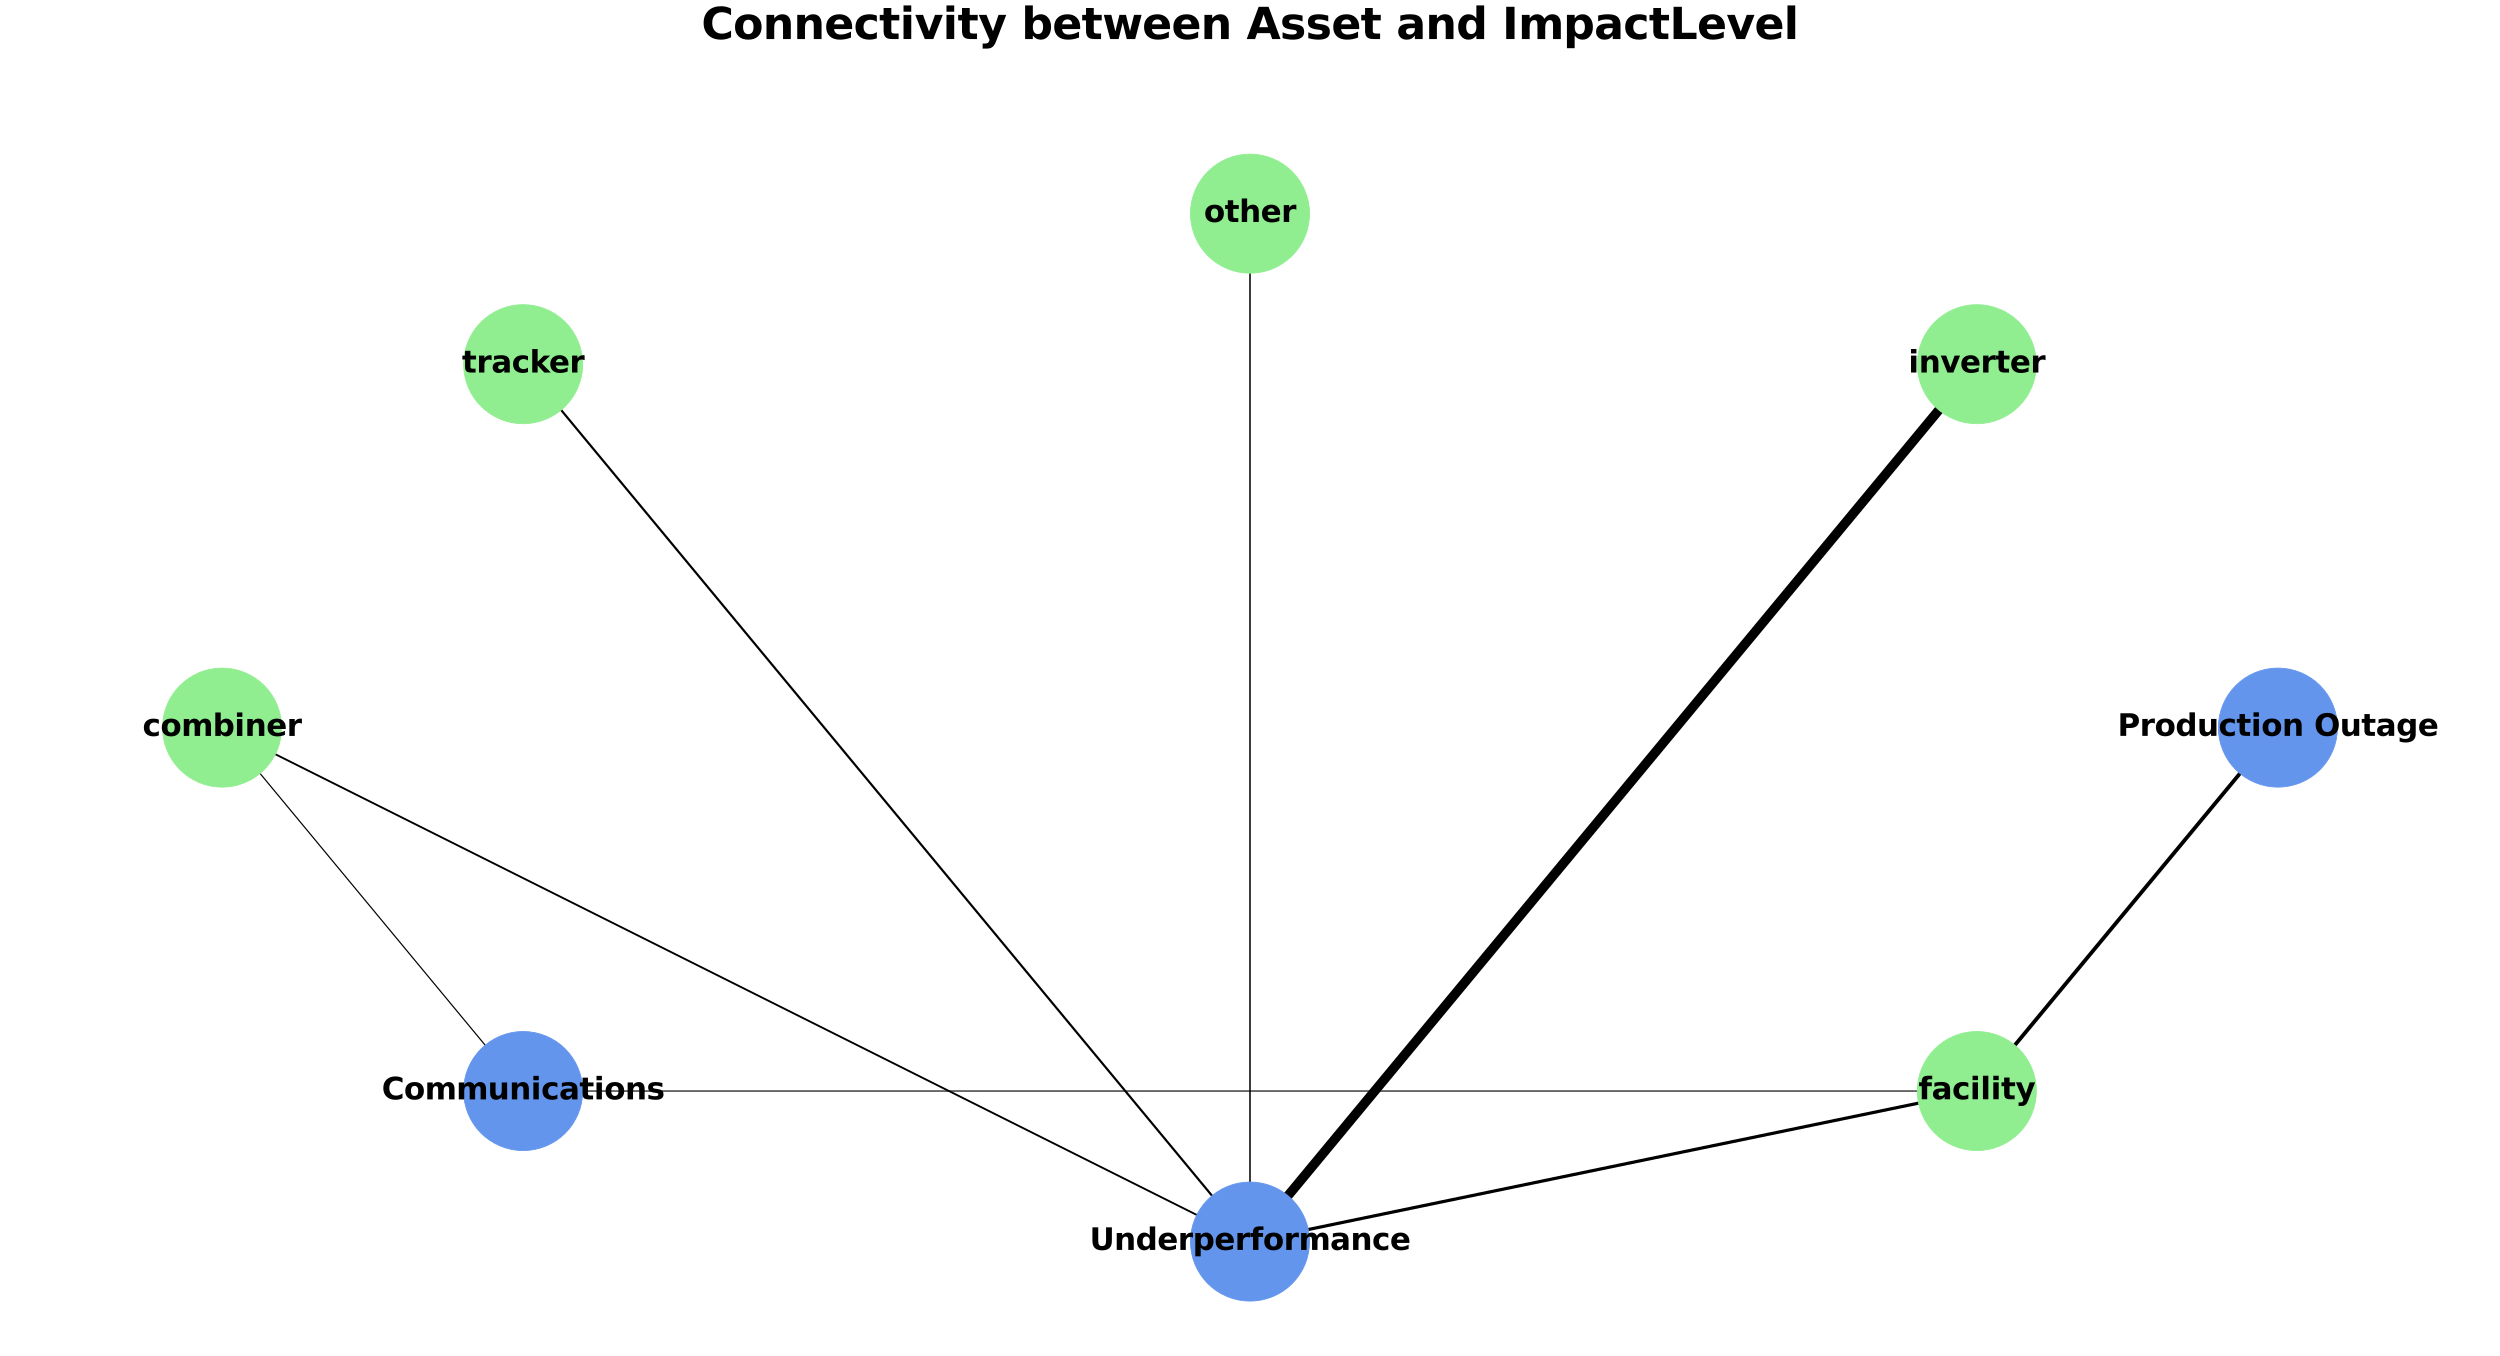 <?xml version="1.0" encoding="utf-8" standalone="no"?>
<!DOCTYPE svg PUBLIC "-//W3C//DTD SVG 1.1//EN"
  "http://www.w3.org/Graphics/SVG/1.1/DTD/svg11.dtd">
<svg xmlns:xlink="http://www.w3.org/1999/xlink" width="2894.4pt" height="1569.6pt" viewBox="0 0 2894.4 1569.6" xmlns="http://www.w3.org/2000/svg" version="1.1">
 <defs>
  <style type="text/css">*{stroke-linejoin: round; stroke-linecap: butt}</style>
 </defs>
 <g id="figure_1">
  <g id="patch_1">
   <path d="M 0 1569.6 
L 2894.4 1569.6 
L 2894.4 0 
L 0 0 
z
" style="fill: #ffffff"/>
  </g>
  <g id="axes_1">
   <g id="LineCollection_1">
    <path d="M 257.117 842.4 
L 605.685 1263.158 
" clip-path="url(#p37660b763f)" style="fill: none; stroke: #000000; stroke-width: 1.385"/>
    <path d="M 257.117 842.4 
L 1447.2 1437.441 
" clip-path="url(#p37660b763f)" style="fill: none; stroke: #000000; stroke-width: 2.154"/>
    <path d="M 605.685 1263.158 
L 2288.716 1263.158 
" clip-path="url(#p37660b763f)" style="fill: none; stroke: #000000; stroke-width: 1.385"/>
    <path d="M 1447.2 1437.441 
L 2288.716 1263.158 
" clip-path="url(#p37660b763f)" style="fill: none; stroke: #000000; stroke-width: 3.692"/>
    <path d="M 1447.2 1437.441 
L 2288.715 421.642 
" clip-path="url(#p37660b763f)" style="fill: none; stroke: #000000; stroke-width: 11"/>
    <path d="M 1447.2 1437.441 
L 1447.2 247.359 
" clip-path="url(#p37660b763f)" style="fill: none; stroke: #000000; stroke-width: 1.769"/>
    <path d="M 1447.2 1437.441 
L 605.685 421.642 
" clip-path="url(#p37660b763f)" style="fill: none; stroke: #000000; stroke-width: 2.538"/>
    <path d="M 2288.716 1263.158 
L 2637.283 842.4 
" clip-path="url(#p37660b763f)" style="fill: none; stroke: #000000; stroke-width: 4.462"/>
   </g>
   <g id="PathCollection_1">
    <defs>
     <path id="C0_0_9193cad86f" d="M 0 68.92 
C 18.278 68.92 35.81 61.658 48.734 48.734 
C 61.658 35.81 68.92 18.278 68.92 -0 
C 68.92 -18.278 61.658 -35.81 48.734 -48.734 
C 35.81 -61.658 18.278 -68.92 0 -68.92 
C -18.278 -68.92 -35.81 -61.658 -48.734 -48.734 
C -61.658 -35.81 -68.92 -18.278 -68.92 0 
C -68.92 18.278 -61.658 35.81 -48.734 48.734 
C -35.81 61.658 -18.278 68.92 0 68.92 
z
"/>
    </defs>
    <g clip-path="url(#p37660b763f)">
     <use xlink:href="#C0_0_9193cad86f" x="257.117" y="842.4" style="fill: #90ee90; stroke: #90ee90"/>
    </g>
    <g clip-path="url(#p37660b763f)">
     <use xlink:href="#C0_0_9193cad86f" x="605.685" y="1263.158" style="fill: #6495ed; stroke: #6495ed"/>
    </g>
    <g clip-path="url(#p37660b763f)">
     <use xlink:href="#C0_0_9193cad86f" x="1447.2" y="1437.441" style="fill: #6495ed; stroke: #6495ed"/>
    </g>
    <g clip-path="url(#p37660b763f)">
     <use xlink:href="#C0_0_9193cad86f" x="2288.716" y="1263.158" style="fill: #90ee90; stroke: #90ee90"/>
    </g>
    <g clip-path="url(#p37660b763f)">
     <use xlink:href="#C0_0_9193cad86f" x="2637.283" y="842.4" style="fill: #6495ed; stroke: #6495ed"/>
    </g>
    <g clip-path="url(#p37660b763f)">
     <use xlink:href="#C0_0_9193cad86f" x="2288.715" y="421.642" style="fill: #90ee90; stroke: #90ee90"/>
    </g>
    <g clip-path="url(#p37660b763f)">
     <use xlink:href="#C0_0_9193cad86f" x="1447.2" y="247.359" style="fill: #90ee90; stroke: #90ee90"/>
    </g>
    <g clip-path="url(#p37660b763f)">
     <use xlink:href="#C0_0_9193cad86f" x="605.685" y="421.642" style="fill: #90ee90; stroke: #90ee90"/>
    </g>
   </g>
   <g id="text_1">
    <g clip-path="url(#p37660b763f)">
     <!-- combiner -->
     <g transform="translate(165.002 852.058) scale(0.35 -0.35)">
      <defs>
       <path id="DejaVuSans-Bold-63" d="M 3366 3391 
L 3366 2478 
Q 3138 2634 2908 2709 
Q 2678 2784 2431 2784 
Q 1963 2784 1702 2511 
Q 1441 2238 1441 1747 
Q 1441 1256 1702 982 
Q 1963 709 2431 709 
Q 2694 709 2930 787 
Q 3166 866 3366 1019 
L 3366 103 
Q 3103 6 2833 -42 
Q 2563 -91 2291 -91 
Q 1344 -91 809 395 
Q 275 881 275 1747 
Q 275 2613 809 3098 
Q 1344 3584 2291 3584 
Q 2566 3584 2833 3536 
Q 3100 3488 3366 3391 
z
" transform="scale(0.016)"/>
       <path id="DejaVuSans-Bold-6f" d="M 2203 2784 
Q 1831 2784 1636 2517 
Q 1441 2250 1441 1747 
Q 1441 1244 1636 976 
Q 1831 709 2203 709 
Q 2569 709 2762 976 
Q 2956 1244 2956 1747 
Q 2956 2250 2762 2517 
Q 2569 2784 2203 2784 
z
M 2203 3584 
Q 3106 3584 3614 3096 
Q 4122 2609 4122 1747 
Q 4122 884 3614 396 
Q 3106 -91 2203 -91 
Q 1297 -91 786 396 
Q 275 884 275 1747 
Q 275 2609 786 3096 
Q 1297 3584 2203 3584 
z
" transform="scale(0.016)"/>
       <path id="DejaVuSans-Bold-6d" d="M 3781 2919 
Q 3994 3244 4286 3414 
Q 4578 3584 4928 3584 
Q 5531 3584 5847 3212 
Q 6163 2841 6163 2131 
L 6163 0 
L 5038 0 
L 5038 1825 
Q 5041 1866 5042 1909 
Q 5044 1953 5044 2034 
Q 5044 2406 4934 2573 
Q 4825 2741 4581 2741 
Q 4263 2741 4089 2478 
Q 3916 2216 3909 1719 
L 3909 0 
L 2784 0 
L 2784 1825 
Q 2784 2406 2684 2573 
Q 2584 2741 2328 2741 
Q 2006 2741 1831 2477 
Q 1656 2213 1656 1722 
L 1656 0 
L 531 0 
L 531 3500 
L 1656 3500 
L 1656 2988 
Q 1863 3284 2130 3434 
Q 2397 3584 2719 3584 
Q 3081 3584 3359 3409 
Q 3638 3234 3781 2919 
z
" transform="scale(0.016)"/>
       <path id="DejaVuSans-Bold-62" d="M 2400 722 
Q 2759 722 2948 984 
Q 3138 1247 3138 1747 
Q 3138 2247 2948 2509 
Q 2759 2772 2400 2772 
Q 2041 2772 1848 2508 
Q 1656 2244 1656 1747 
Q 1656 1250 1848 986 
Q 2041 722 2400 722 
z
M 1656 2988 
Q 1888 3294 2169 3439 
Q 2450 3584 2816 3584 
Q 3463 3584 3878 3070 
Q 4294 2556 4294 1747 
Q 4294 938 3878 423 
Q 3463 -91 2816 -91 
Q 2450 -91 2169 54 
Q 1888 200 1656 506 
L 1656 0 
L 538 0 
L 538 4863 
L 1656 4863 
L 1656 2988 
z
" transform="scale(0.016)"/>
       <path id="DejaVuSans-Bold-69" d="M 538 3500 
L 1656 3500 
L 1656 0 
L 538 0 
L 538 3500 
z
M 538 4863 
L 1656 4863 
L 1656 3950 
L 538 3950 
L 538 4863 
z
" transform="scale(0.016)"/>
       <path id="DejaVuSans-Bold-6e" d="M 4056 2131 
L 4056 0 
L 2931 0 
L 2931 347 
L 2931 1631 
Q 2931 2084 2911 2256 
Q 2891 2428 2841 2509 
Q 2775 2619 2662 2680 
Q 2550 2741 2406 2741 
Q 2056 2741 1856 2470 
Q 1656 2200 1656 1722 
L 1656 0 
L 538 0 
L 538 3500 
L 1656 3500 
L 1656 2988 
Q 1909 3294 2193 3439 
Q 2478 3584 2822 3584 
Q 3428 3584 3742 3212 
Q 4056 2841 4056 2131 
z
" transform="scale(0.016)"/>
       <path id="DejaVuSans-Bold-65" d="M 4031 1759 
L 4031 1441 
L 1416 1441 
Q 1456 1047 1700 850 
Q 1944 653 2381 653 
Q 2734 653 3104 758 
Q 3475 863 3866 1075 
L 3866 213 
Q 3469 63 3072 -14 
Q 2675 -91 2278 -91 
Q 1328 -91 801 392 
Q 275 875 275 1747 
Q 275 2603 792 3093 
Q 1309 3584 2216 3584 
Q 3041 3584 3536 3087 
Q 4031 2591 4031 1759 
z
M 2881 2131 
Q 2881 2450 2695 2645 
Q 2509 2841 2209 2841 
Q 1884 2841 1681 2658 
Q 1478 2475 1428 2131 
L 2881 2131 
z
" transform="scale(0.016)"/>
       <path id="DejaVuSans-Bold-72" d="M 3138 2547 
Q 2991 2616 2845 2648 
Q 2700 2681 2553 2681 
Q 2122 2681 1889 2404 
Q 1656 2128 1656 1613 
L 1656 0 
L 538 0 
L 538 3500 
L 1656 3500 
L 1656 2925 
Q 1872 3269 2151 3426 
Q 2431 3584 2822 3584 
Q 2878 3584 2943 3579 
Q 3009 3575 3134 3559 
L 3138 2547 
z
" transform="scale(0.016)"/>
      </defs>
      <use xlink:href="#DejaVuSans-Bold-63"/>
      <use xlink:href="#DejaVuSans-Bold-6f" x="59.277"/>
      <use xlink:href="#DejaVuSans-Bold-6d" x="127.979"/>
      <use xlink:href="#DejaVuSans-Bold-62" x="232.178"/>
      <use xlink:href="#DejaVuSans-Bold-69" x="303.76"/>
      <use xlink:href="#DejaVuSans-Bold-6e" x="338.037"/>
      <use xlink:href="#DejaVuSans-Bold-65" x="409.229"/>
      <use xlink:href="#DejaVuSans-Bold-72" x="477.051"/>
     </g>
    </g>
   </g>
   <g id="text_2">
    <g clip-path="url(#p37660b763f)">
     <!-- Communications -->
     <g transform="translate(441.988 1272.816) scale(0.35 -0.35)">
      <defs>
       <path id="DejaVuSans-Bold-43" d="M 4288 256 
Q 3956 84 3597 -3 
Q 3238 -91 2847 -91 
Q 1681 -91 1000 561 
Q 319 1213 319 2328 
Q 319 3447 1000 4098 
Q 1681 4750 2847 4750 
Q 3238 4750 3597 4662 
Q 3956 4575 4288 4403 
L 4288 3438 
Q 3953 3666 3628 3772 
Q 3303 3878 2944 3878 
Q 2300 3878 1931 3465 
Q 1563 3053 1563 2328 
Q 1563 1606 1931 1193 
Q 2300 781 2944 781 
Q 3303 781 3628 887 
Q 3953 994 4288 1222 
L 4288 256 
z
" transform="scale(0.016)"/>
       <path id="DejaVuSans-Bold-75" d="M 500 1363 
L 500 3500 
L 1625 3500 
L 1625 3150 
Q 1625 2866 1622 2436 
Q 1619 2006 1619 1863 
Q 1619 1441 1641 1255 
Q 1663 1069 1716 984 
Q 1784 875 1895 815 
Q 2006 756 2150 756 
Q 2500 756 2700 1025 
Q 2900 1294 2900 1772 
L 2900 3500 
L 4019 3500 
L 4019 0 
L 2900 0 
L 2900 506 
Q 2647 200 2364 54 
Q 2081 -91 1741 -91 
Q 1134 -91 817 281 
Q 500 653 500 1363 
z
" transform="scale(0.016)"/>
       <path id="DejaVuSans-Bold-61" d="M 2106 1575 
Q 1756 1575 1579 1456 
Q 1403 1338 1403 1106 
Q 1403 894 1545 773 
Q 1688 653 1941 653 
Q 2256 653 2472 879 
Q 2688 1106 2688 1447 
L 2688 1575 
L 2106 1575 
z
M 3816 1997 
L 3816 0 
L 2688 0 
L 2688 519 
Q 2463 200 2181 54 
Q 1900 -91 1497 -91 
Q 953 -91 614 226 
Q 275 544 275 1050 
Q 275 1666 698 1953 
Q 1122 2241 2028 2241 
L 2688 2241 
L 2688 2328 
Q 2688 2594 2478 2717 
Q 2269 2841 1825 2841 
Q 1466 2841 1156 2769 
Q 847 2697 581 2553 
L 581 3406 
Q 941 3494 1303 3539 
Q 1666 3584 2028 3584 
Q 2975 3584 3395 3211 
Q 3816 2838 3816 1997 
z
" transform="scale(0.016)"/>
       <path id="DejaVuSans-Bold-74" d="M 1759 4494 
L 1759 3500 
L 2913 3500 
L 2913 2700 
L 1759 2700 
L 1759 1216 
Q 1759 972 1856 886 
Q 1953 800 2241 800 
L 2816 800 
L 2816 0 
L 1856 0 
Q 1194 0 917 276 
Q 641 553 641 1216 
L 641 2700 
L 84 2700 
L 84 3500 
L 641 3500 
L 641 4494 
L 1759 4494 
z
" transform="scale(0.016)"/>
       <path id="DejaVuSans-Bold-73" d="M 3272 3391 
L 3272 2541 
Q 2913 2691 2578 2766 
Q 2244 2841 1947 2841 
Q 1628 2841 1473 2761 
Q 1319 2681 1319 2516 
Q 1319 2381 1436 2309 
Q 1553 2238 1856 2203 
L 2053 2175 
Q 2913 2066 3209 1816 
Q 3506 1566 3506 1031 
Q 3506 472 3093 190 
Q 2681 -91 1863 -91 
Q 1516 -91 1145 -36 
Q 775 19 384 128 
L 384 978 
Q 719 816 1070 734 
Q 1422 653 1784 653 
Q 2113 653 2278 743 
Q 2444 834 2444 1013 
Q 2444 1163 2330 1236 
Q 2216 1309 1875 1350 
L 1678 1375 
Q 931 1469 631 1722 
Q 331 1975 331 2491 
Q 331 3047 712 3315 
Q 1094 3584 1881 3584 
Q 2191 3584 2531 3537 
Q 2872 3491 3272 3391 
z
" transform="scale(0.016)"/>
      </defs>
      <use xlink:href="#DejaVuSans-Bold-43"/>
      <use xlink:href="#DejaVuSans-Bold-6f" x="73.389"/>
      <use xlink:href="#DejaVuSans-Bold-6d" x="142.09"/>
      <use xlink:href="#DejaVuSans-Bold-6d" x="246.289"/>
      <use xlink:href="#DejaVuSans-Bold-75" x="350.488"/>
      <use xlink:href="#DejaVuSans-Bold-6e" x="421.68"/>
      <use xlink:href="#DejaVuSans-Bold-69" x="492.871"/>
      <use xlink:href="#DejaVuSans-Bold-63" x="527.148"/>
      <use xlink:href="#DejaVuSans-Bold-61" x="586.426"/>
      <use xlink:href="#DejaVuSans-Bold-74" x="653.906"/>
      <use xlink:href="#DejaVuSans-Bold-69" x="701.709"/>
      <use xlink:href="#DejaVuSans-Bold-6f" x="735.986"/>
      <use xlink:href="#DejaVuSans-Bold-6e" x="804.688"/>
      <use xlink:href="#DejaVuSans-Bold-73" x="875.879"/>
     </g>
    </g>
   </g>
   <g id="text_3">
    <g clip-path="url(#p37660b763f)">
     <!-- Underperformance -->
     <g transform="translate(1261.468 1447.099) scale(0.35 -0.35)">
      <defs>
       <path id="DejaVuSans-Bold-55" d="M 588 4666 
L 1791 4666 
L 1791 1869 
Q 1791 1291 1980 1042 
Q 2169 794 2597 794 
Q 3028 794 3217 1042 
Q 3406 1291 3406 1869 
L 3406 4666 
L 4609 4666 
L 4609 1869 
Q 4609 878 4112 393 
Q 3616 -91 2597 -91 
Q 1581 -91 1084 393 
Q 588 878 588 1869 
L 588 4666 
z
" transform="scale(0.016)"/>
       <path id="DejaVuSans-Bold-64" d="M 2919 2988 
L 2919 4863 
L 4044 4863 
L 4044 0 
L 2919 0 
L 2919 506 
Q 2688 197 2409 53 
Q 2131 -91 1766 -91 
Q 1119 -91 703 423 
Q 288 938 288 1747 
Q 288 2556 703 3070 
Q 1119 3584 1766 3584 
Q 2128 3584 2408 3439 
Q 2688 3294 2919 2988 
z
M 2181 722 
Q 2541 722 2730 984 
Q 2919 1247 2919 1747 
Q 2919 2247 2730 2509 
Q 2541 2772 2181 2772 
Q 1825 2772 1636 2509 
Q 1447 2247 1447 1747 
Q 1447 1247 1636 984 
Q 1825 722 2181 722 
z
" transform="scale(0.016)"/>
       <path id="DejaVuSans-Bold-70" d="M 1656 506 
L 1656 -1331 
L 538 -1331 
L 538 3500 
L 1656 3500 
L 1656 2988 
Q 1888 3294 2169 3439 
Q 2450 3584 2816 3584 
Q 3463 3584 3878 3070 
Q 4294 2556 4294 1747 
Q 4294 938 3878 423 
Q 3463 -91 2816 -91 
Q 2450 -91 2169 54 
Q 1888 200 1656 506 
z
M 2400 2772 
Q 2041 2772 1848 2508 
Q 1656 2244 1656 1747 
Q 1656 1250 1848 986 
Q 2041 722 2400 722 
Q 2759 722 2948 984 
Q 3138 1247 3138 1747 
Q 3138 2247 2948 2509 
Q 2759 2772 2400 2772 
z
" transform="scale(0.016)"/>
       <path id="DejaVuSans-Bold-66" d="M 2841 4863 
L 2841 4128 
L 2222 4128 
Q 1984 4128 1890 4042 
Q 1797 3956 1797 3744 
L 1797 3500 
L 2753 3500 
L 2753 2700 
L 1797 2700 
L 1797 0 
L 678 0 
L 678 2700 
L 122 2700 
L 122 3500 
L 678 3500 
L 678 3744 
Q 678 4316 997 4589 
Q 1316 4863 1984 4863 
L 2841 4863 
z
" transform="scale(0.016)"/>
      </defs>
      <use xlink:href="#DejaVuSans-Bold-55"/>
      <use xlink:href="#DejaVuSans-Bold-6e" x="81.201"/>
      <use xlink:href="#DejaVuSans-Bold-64" x="152.393"/>
      <use xlink:href="#DejaVuSans-Bold-65" x="223.975"/>
      <use xlink:href="#DejaVuSans-Bold-72" x="291.797"/>
      <use xlink:href="#DejaVuSans-Bold-70" x="341.113"/>
      <use xlink:href="#DejaVuSans-Bold-65" x="412.695"/>
      <use xlink:href="#DejaVuSans-Bold-72" x="480.518"/>
      <use xlink:href="#DejaVuSans-Bold-66" x="529.834"/>
      <use xlink:href="#DejaVuSans-Bold-6f" x="573.34"/>
      <use xlink:href="#DejaVuSans-Bold-72" x="642.041"/>
      <use xlink:href="#DejaVuSans-Bold-6d" x="691.357"/>
      <use xlink:href="#DejaVuSans-Bold-61" x="795.557"/>
      <use xlink:href="#DejaVuSans-Bold-6e" x="863.037"/>
      <use xlink:href="#DejaVuSans-Bold-63" x="934.229"/>
      <use xlink:href="#DejaVuSans-Bold-65" x="993.506"/>
     </g>
    </g>
   </g>
   <g id="text_4">
    <g clip-path="url(#p37660b763f)">
     <!-- facility -->
     <g transform="translate(2221.149 1272.679) scale(0.35 -0.35)">
      <defs>
       <path id="DejaVuSans-Bold-6c" d="M 538 4863 
L 1656 4863 
L 1656 0 
L 538 0 
L 538 4863 
z
" transform="scale(0.016)"/>
       <path id="DejaVuSans-Bold-79" d="M 78 3500 
L 1197 3500 
L 2138 1125 
L 2938 3500 
L 4056 3500 
L 2584 -331 
Q 2363 -916 2067 -1148 
Q 1772 -1381 1288 -1381 
L 641 -1381 
L 641 -647 
L 991 -647 
Q 1275 -647 1404 -556 
Q 1534 -466 1606 -231 
L 1638 -134 
L 78 3500 
z
" transform="scale(0.016)"/>
      </defs>
      <use xlink:href="#DejaVuSans-Bold-66"/>
      <use xlink:href="#DejaVuSans-Bold-61" x="43.506"/>
      <use xlink:href="#DejaVuSans-Bold-63" x="110.986"/>
      <use xlink:href="#DejaVuSans-Bold-69" x="170.264"/>
      <use xlink:href="#DejaVuSans-Bold-6c" x="204.541"/>
      <use xlink:href="#DejaVuSans-Bold-69" x="238.818"/>
      <use xlink:href="#DejaVuSans-Bold-74" x="273.096"/>
      <use xlink:href="#DejaVuSans-Bold-79" x="320.898"/>
     </g>
    </g>
   </g>
   <g id="text_5">
    <g clip-path="url(#p37660b763f)">
     <!-- Production Outage -->
     <g transform="translate(2451.602 851.921) scale(0.35 -0.35)">
      <defs>
       <path id="DejaVuSans-Bold-50" d="M 588 4666 
L 2584 4666 
Q 3475 4666 3951 4270 
Q 4428 3875 4428 3144 
Q 4428 2409 3951 2014 
Q 3475 1619 2584 1619 
L 1791 1619 
L 1791 0 
L 588 0 
L 588 4666 
z
M 1791 3794 
L 1791 2491 
L 2456 2491 
Q 2806 2491 2997 2661 
Q 3188 2831 3188 3144 
Q 3188 3456 2997 3625 
Q 2806 3794 2456 3794 
L 1791 3794 
z
" transform="scale(0.016)"/>
       <path id="DejaVuSans-Bold-20" transform="scale(0.016)"/>
       <path id="DejaVuSans-Bold-4f" d="M 2719 3878 
Q 2169 3878 1866 3472 
Q 1563 3066 1563 2328 
Q 1563 1594 1866 1187 
Q 2169 781 2719 781 
Q 3272 781 3575 1187 
Q 3878 1594 3878 2328 
Q 3878 3066 3575 3472 
Q 3272 3878 2719 3878 
z
M 2719 4750 
Q 3844 4750 4481 4106 
Q 5119 3463 5119 2328 
Q 5119 1197 4481 553 
Q 3844 -91 2719 -91 
Q 1597 -91 958 553 
Q 319 1197 319 2328 
Q 319 3463 958 4106 
Q 1597 4750 2719 4750 
z
" transform="scale(0.016)"/>
       <path id="DejaVuSans-Bold-67" d="M 2919 594 
Q 2688 288 2409 144 
Q 2131 0 1766 0 
Q 1125 0 706 504 
Q 288 1009 288 1791 
Q 288 2575 706 3076 
Q 1125 3578 1766 3578 
Q 2131 3578 2409 3434 
Q 2688 3291 2919 2981 
L 2919 3500 
L 4044 3500 
L 4044 353 
Q 4044 -491 3511 -936 
Q 2978 -1381 1966 -1381 
Q 1638 -1381 1331 -1331 
Q 1025 -1281 716 -1178 
L 716 -306 
Q 1009 -475 1290 -558 
Q 1572 -641 1856 -641 
Q 2406 -641 2662 -400 
Q 2919 -159 2919 353 
L 2919 594 
z
M 2181 2772 
Q 1834 2772 1640 2515 
Q 1447 2259 1447 1791 
Q 1447 1309 1634 1061 
Q 1822 813 2181 813 
Q 2531 813 2725 1069 
Q 2919 1325 2919 1791 
Q 2919 2259 2725 2515 
Q 2531 2772 2181 2772 
z
" transform="scale(0.016)"/>
      </defs>
      <use xlink:href="#DejaVuSans-Bold-50"/>
      <use xlink:href="#DejaVuSans-Bold-72" x="73.291"/>
      <use xlink:href="#DejaVuSans-Bold-6f" x="122.607"/>
      <use xlink:href="#DejaVuSans-Bold-64" x="191.309"/>
      <use xlink:href="#DejaVuSans-Bold-75" x="262.891"/>
      <use xlink:href="#DejaVuSans-Bold-63" x="334.082"/>
      <use xlink:href="#DejaVuSans-Bold-74" x="393.359"/>
      <use xlink:href="#DejaVuSans-Bold-69" x="441.162"/>
      <use xlink:href="#DejaVuSans-Bold-6f" x="475.439"/>
      <use xlink:href="#DejaVuSans-Bold-6e" x="544.141"/>
      <use xlink:href="#DejaVuSans-Bold-20" x="615.332"/>
      <use xlink:href="#DejaVuSans-Bold-4f" x="650.146"/>
      <use xlink:href="#DejaVuSans-Bold-75" x="735.156"/>
      <use xlink:href="#DejaVuSans-Bold-74" x="806.348"/>
      <use xlink:href="#DejaVuSans-Bold-61" x="854.15"/>
      <use xlink:href="#DejaVuSans-Bold-67" x="921.631"/>
      <use xlink:href="#DejaVuSans-Bold-65" x="993.213"/>
     </g>
    </g>
   </g>
   <g id="text_6">
    <g clip-path="url(#p37660b763f)">
     <!-- inverter -->
     <g transform="translate(2209.487 431.3) scale(0.35 -0.35)">
      <defs>
       <path id="DejaVuSans-Bold-76" d="M 97 3500 
L 1216 3500 
L 2088 1081 
L 2956 3500 
L 4078 3500 
L 2700 0 
L 1472 0 
L 97 3500 
z
" transform="scale(0.016)"/>
      </defs>
      <use xlink:href="#DejaVuSans-Bold-69"/>
      <use xlink:href="#DejaVuSans-Bold-6e" x="34.277"/>
      <use xlink:href="#DejaVuSans-Bold-76" x="105.469"/>
      <use xlink:href="#DejaVuSans-Bold-65" x="170.654"/>
      <use xlink:href="#DejaVuSans-Bold-72" x="238.477"/>
      <use xlink:href="#DejaVuSans-Bold-74" x="287.793"/>
      <use xlink:href="#DejaVuSans-Bold-65" x="335.596"/>
      <use xlink:href="#DejaVuSans-Bold-72" x="403.418"/>
     </g>
    </g>
   </g>
   <g id="text_7">
    <g clip-path="url(#p37660b763f)">
     <!-- other -->
     <g transform="translate(1393.855 257.016) scale(0.35 -0.35)">
      <defs>
       <path id="DejaVuSans-Bold-68" d="M 4056 2131 
L 4056 0 
L 2931 0 
L 2931 347 
L 2931 1625 
Q 2931 2084 2911 2256 
Q 2891 2428 2841 2509 
Q 2775 2619 2662 2680 
Q 2550 2741 2406 2741 
Q 2056 2741 1856 2470 
Q 1656 2200 1656 1722 
L 1656 0 
L 538 0 
L 538 4863 
L 1656 4863 
L 1656 2988 
Q 1909 3294 2193 3439 
Q 2478 3584 2822 3584 
Q 3428 3584 3742 3212 
Q 4056 2841 4056 2131 
z
" transform="scale(0.016)"/>
      </defs>
      <use xlink:href="#DejaVuSans-Bold-6f"/>
      <use xlink:href="#DejaVuSans-Bold-74" x="68.701"/>
      <use xlink:href="#DejaVuSans-Bold-68" x="116.504"/>
      <use xlink:href="#DejaVuSans-Bold-65" x="187.695"/>
      <use xlink:href="#DejaVuSans-Bold-72" x="255.518"/>
     </g>
    </g>
   </g>
   <g id="text_8">
    <g clip-path="url(#p37660b763f)">
     <!-- tracker -->
     <g transform="translate(534.829 431.3) scale(0.35 -0.35)">
      <defs>
       <path id="DejaVuSans-Bold-6b" d="M 538 4863 
L 1656 4863 
L 1656 2216 
L 2944 3500 
L 4244 3500 
L 2534 1894 
L 4378 0 
L 3022 0 
L 1656 1459 
L 1656 0 
L 538 0 
L 538 4863 
z
" transform="scale(0.016)"/>
      </defs>
      <use xlink:href="#DejaVuSans-Bold-74"/>
      <use xlink:href="#DejaVuSans-Bold-72" x="47.803"/>
      <use xlink:href="#DejaVuSans-Bold-61" x="97.119"/>
      <use xlink:href="#DejaVuSans-Bold-63" x="164.6"/>
      <use xlink:href="#DejaVuSans-Bold-6b" x="223.877"/>
      <use xlink:href="#DejaVuSans-Bold-65" x="287.756"/>
      <use xlink:href="#DejaVuSans-Bold-72" x="355.578"/>
     </g>
    </g>
   </g>
  </g>
  <g id="text_9">
   <!-- Connectivity between Asset and ImpactLevel -->
   <g transform="translate(812.079 45.192) scale(0.5 -0.5)">
    <defs>
     <path id="DejaVuSans-Bold-77" d="M 225 3500 
L 1313 3500 
L 1900 1088 
L 2491 3500 
L 3425 3500 
L 4013 1113 
L 4603 3500 
L 5691 3500 
L 4769 0 
L 3547 0 
L 2956 2406 
L 2369 0 
L 1147 0 
L 225 3500 
z
" transform="scale(0.016)"/>
     <path id="DejaVuSans-Bold-41" d="M 3419 850 
L 1538 850 
L 1241 0 
L 31 0 
L 1759 4666 
L 3194 4666 
L 4922 0 
L 3713 0 
L 3419 850 
z
M 1838 1716 
L 3116 1716 
L 2478 3572 
L 1838 1716 
z
" transform="scale(0.016)"/>
     <path id="DejaVuSans-Bold-49" d="M 588 4666 
L 1791 4666 
L 1791 0 
L 588 0 
L 588 4666 
z
" transform="scale(0.016)"/>
     <path id="DejaVuSans-Bold-4c" d="M 588 4666 
L 1791 4666 
L 1791 909 
L 3903 909 
L 3903 0 
L 588 0 
L 588 4666 
z
" transform="scale(0.016)"/>
    </defs>
    <use xlink:href="#DejaVuSans-Bold-43"/>
    <use xlink:href="#DejaVuSans-Bold-6f" x="73.389"/>
    <use xlink:href="#DejaVuSans-Bold-6e" x="142.09"/>
    <use xlink:href="#DejaVuSans-Bold-6e" x="213.281"/>
    <use xlink:href="#DejaVuSans-Bold-65" x="284.473"/>
    <use xlink:href="#DejaVuSans-Bold-63" x="352.295"/>
    <use xlink:href="#DejaVuSans-Bold-74" x="411.572"/>
    <use xlink:href="#DejaVuSans-Bold-69" x="459.375"/>
    <use xlink:href="#DejaVuSans-Bold-76" x="493.652"/>
    <use xlink:href="#DejaVuSans-Bold-69" x="558.838"/>
    <use xlink:href="#DejaVuSans-Bold-74" x="593.115"/>
    <use xlink:href="#DejaVuSans-Bold-79" x="640.918"/>
    <use xlink:href="#DejaVuSans-Bold-20" x="706.104"/>
    <use xlink:href="#DejaVuSans-Bold-62" x="740.918"/>
    <use xlink:href="#DejaVuSans-Bold-65" x="812.5"/>
    <use xlink:href="#DejaVuSans-Bold-74" x="880.322"/>
    <use xlink:href="#DejaVuSans-Bold-77" x="928.125"/>
    <use xlink:href="#DejaVuSans-Bold-65" x="1020.508"/>
    <use xlink:href="#DejaVuSans-Bold-65" x="1088.33"/>
    <use xlink:href="#DejaVuSans-Bold-6e" x="1156.152"/>
    <use xlink:href="#DejaVuSans-Bold-20" x="1227.344"/>
    <use xlink:href="#DejaVuSans-Bold-41" x="1262.158"/>
    <use xlink:href="#DejaVuSans-Bold-73" x="1339.551"/>
    <use xlink:href="#DejaVuSans-Bold-73" x="1399.072"/>
    <use xlink:href="#DejaVuSans-Bold-65" x="1458.594"/>
    <use xlink:href="#DejaVuSans-Bold-74" x="1526.416"/>
    <use xlink:href="#DejaVuSans-Bold-20" x="1574.219"/>
    <use xlink:href="#DejaVuSans-Bold-61" x="1609.033"/>
    <use xlink:href="#DejaVuSans-Bold-6e" x="1676.514"/>
    <use xlink:href="#DejaVuSans-Bold-64" x="1747.705"/>
    <use xlink:href="#DejaVuSans-Bold-20" x="1819.287"/>
    <use xlink:href="#DejaVuSans-Bold-49" x="1854.102"/>
    <use xlink:href="#DejaVuSans-Bold-6d" x="1891.309"/>
    <use xlink:href="#DejaVuSans-Bold-70" x="1995.508"/>
    <use xlink:href="#DejaVuSans-Bold-61" x="2067.09"/>
    <use xlink:href="#DejaVuSans-Bold-63" x="2134.57"/>
    <use xlink:href="#DejaVuSans-Bold-74" x="2193.848"/>
    <use xlink:href="#DejaVuSans-Bold-4c" x="2241.65"/>
    <use xlink:href="#DejaVuSans-Bold-65" x="2305.371"/>
    <use xlink:href="#DejaVuSans-Bold-76" x="2373.193"/>
    <use xlink:href="#DejaVuSans-Bold-65" x="2438.379"/>
    <use xlink:href="#DejaVuSans-Bold-6c" x="2506.201"/>
   </g>
  </g>
 </g>
 <defs>
  <clipPath id="p37660b763f">
   <rect x="7.2" y="122.4" width="2880" height="1440"/>
  </clipPath>
 </defs>
</svg>
